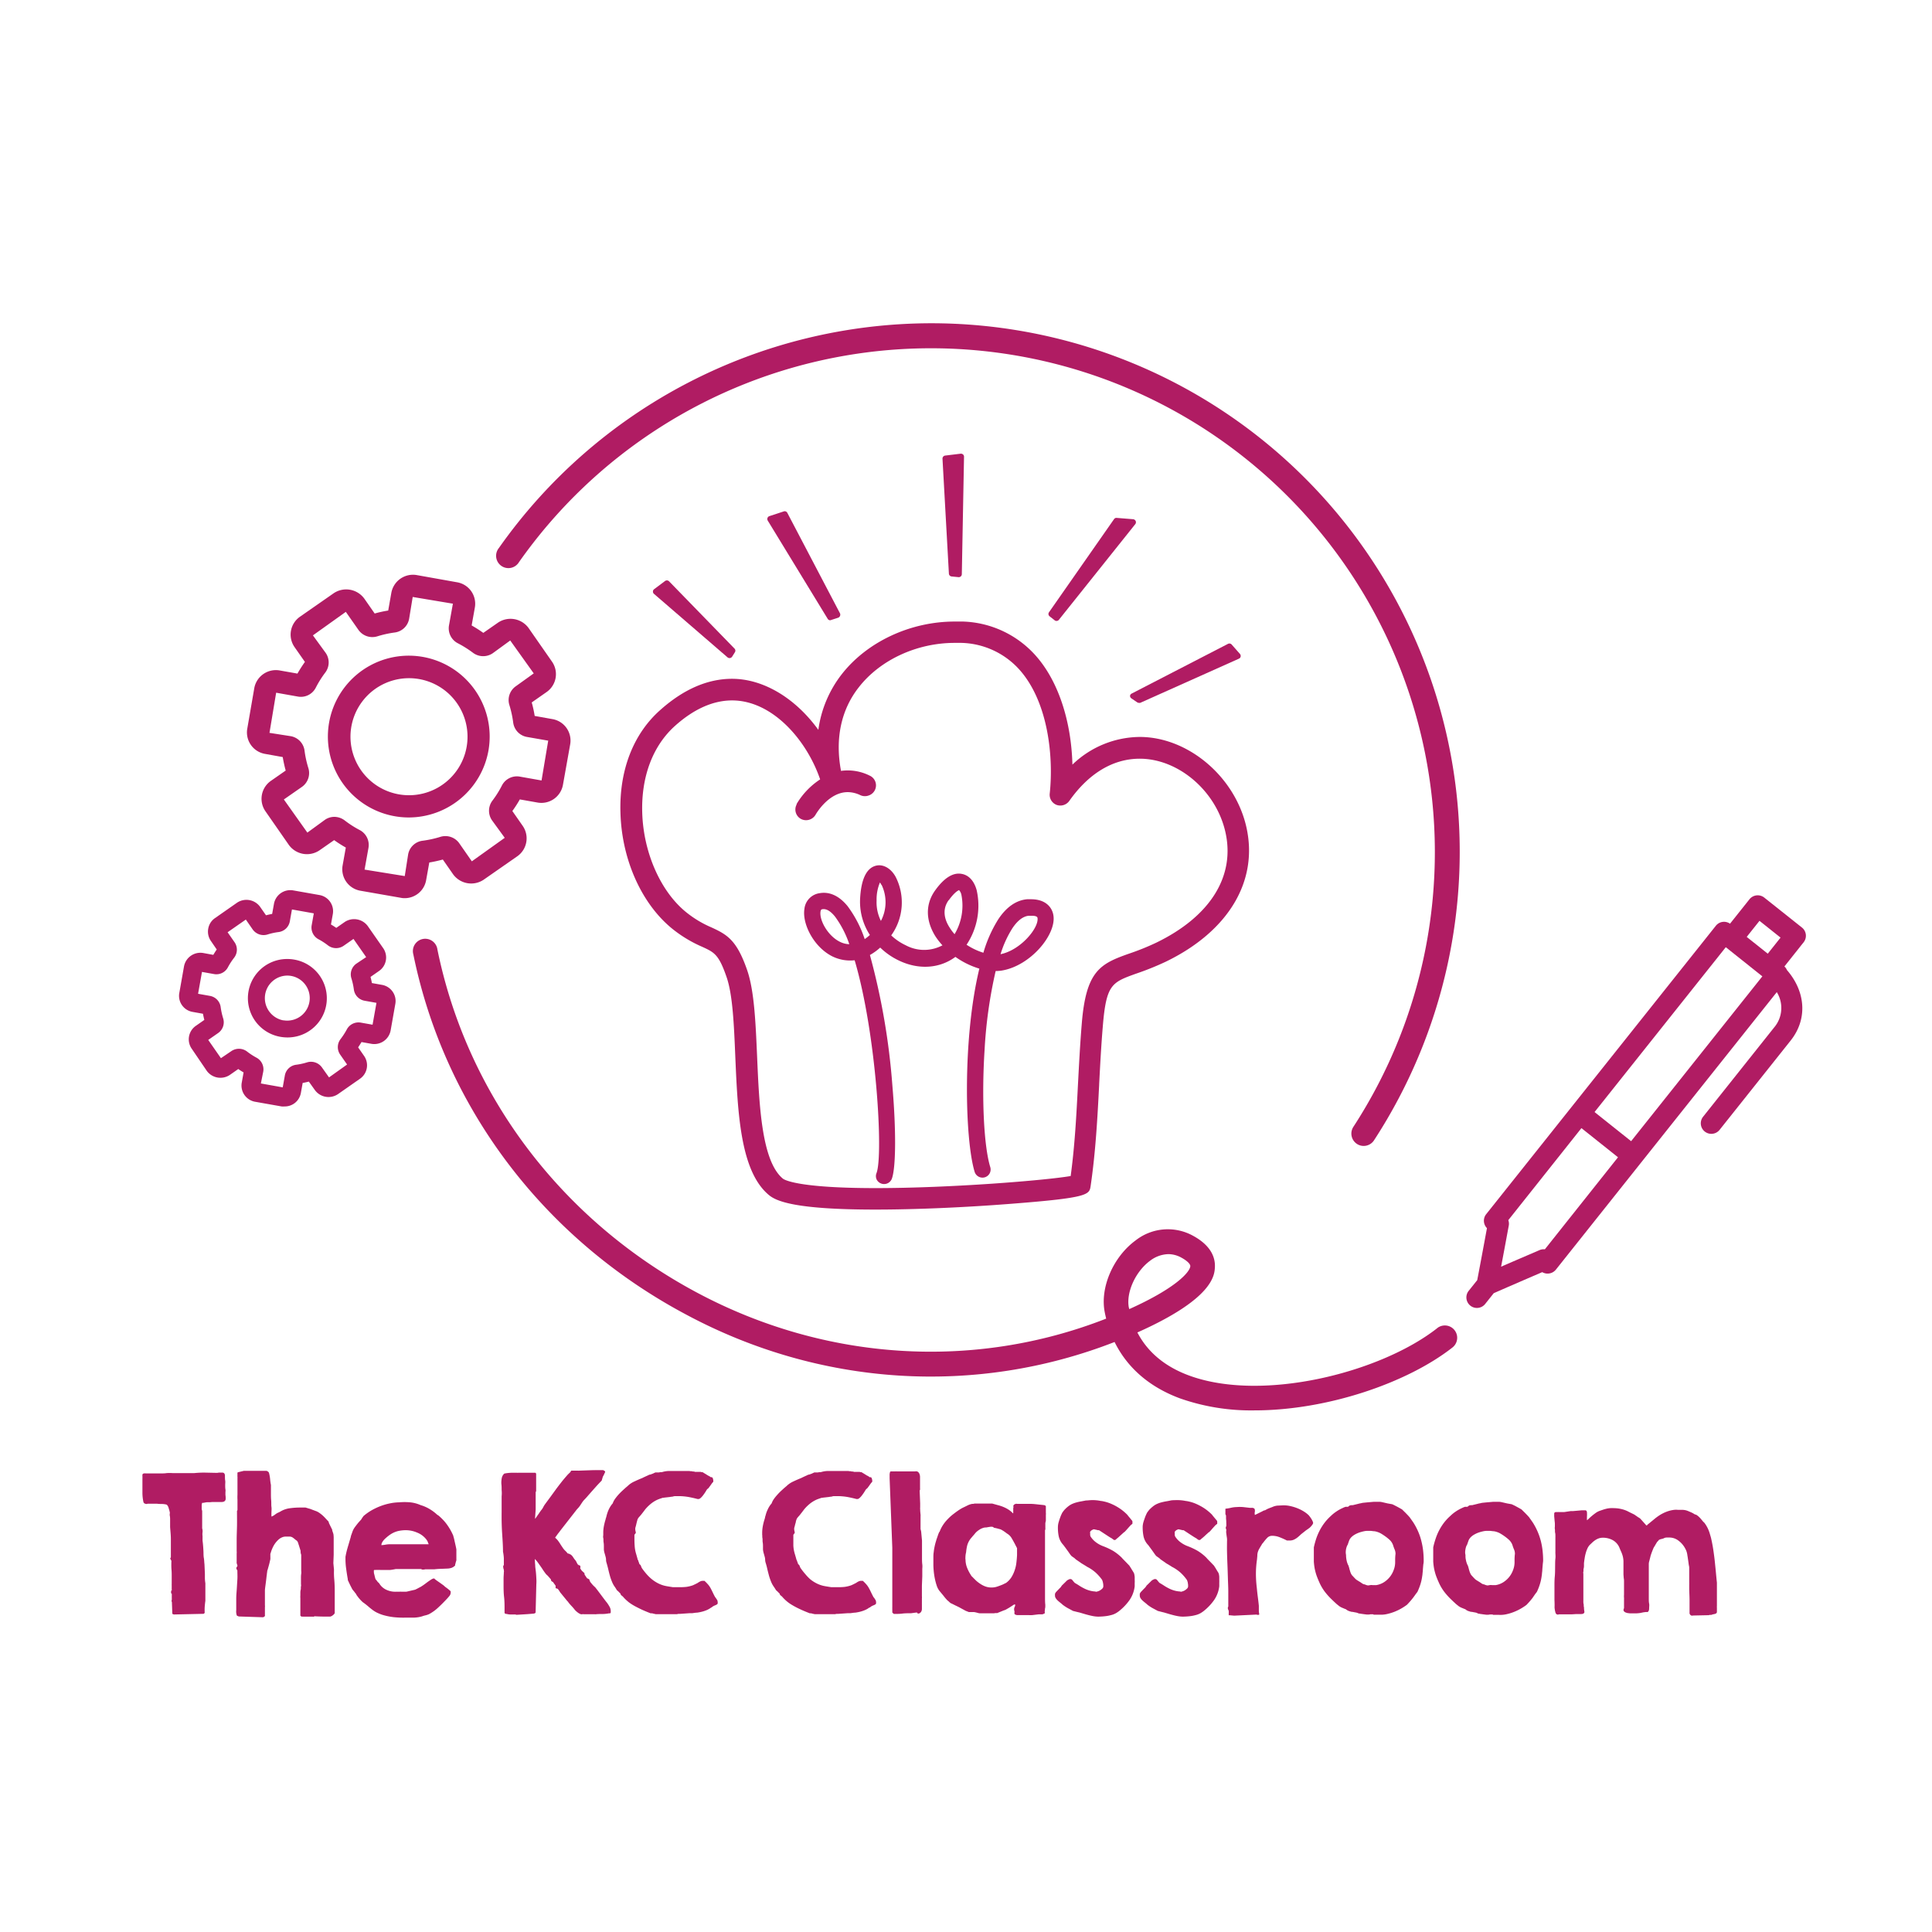 <svg id="Layer_1" data-name="Layer 1" xmlns="http://www.w3.org/2000/svg" viewBox="0 0 411.02 411.02"><defs><style>.cls-1{fill:#b01c63;}</style></defs><path class="cls-1" d="M36.66,343.34l-.09-2.52a1.13,1.13,0,0,1-.07-.15.8.8,0,0,1,0-.16.4.4,0,0,1,.05-.15.4.4,0,0,0,0-.15v-.4a.63.63,0,0,1,0-.16v-.59a.17.17,0,0,1-.14-.13.52.52,0,0,1,0-.25.79.79,0,0,1,0-.22c0-.06.07-.1.12-.1s0-.13,0-.27l0-.41c0-.14,0-.28,0-.4a1.31,1.31,0,0,1,0-.28v-1.54c0-.57,0-1.14-.06-1.7a16,16,0,0,1,0-1.7,1.65,1.65,0,0,1-.11-.21l-.12-.22v0a0,0,0,0,1,0,0,.08.08,0,0,0,0,0,.28.28,0,0,1,0-.14.31.31,0,0,1,.11-.15s0-.14,0-.27,0-.26,0-.41,0-.27,0-.4,0-.22,0-.28c0-.86,0-1.71,0-2.56s-.1-1.7-.16-2.56c0-.07,0-.25,0-.54s0-.59,0-.91,0-.63-.06-.92,0-.46,0-.53,0-.06,0-.14,0-.16-.05-.26,0-.19-.08-.29a1.09,1.09,0,0,0-.07-.25,2.61,2.61,0,0,0-.17-.52,1,1,0,0,0-.33-.41,4.7,4.7,0,0,0-1-.13c-.3,0-.62,0-1-.05H32.38l-.24,0-.26,0-.2,0-.2,0q-.18,0-.21.06h0a1.56,1.56,0,0,1-.49-.1.53.53,0,0,1-.27-.35,9.24,9.24,0,0,1-.21-1.92c0-.62,0-1.26,0-1.91,0-.09,0-.22,0-.42s0-.38,0-.59a5.78,5.78,0,0,0,0-.58c0-.18,0-.32,0-.4a.42.42,0,0,1,.33-.24,1.55,1.55,0,0,1,.41,0h3.18c.42,0,.83,0,1.24-.07a10.31,10.31,0,0,1,1.25,0h.53l.83,0,.95,0h2.33a19.86,19.86,0,0,1,2.3-.1l2.33.05.26,0,.34-.06h.72a.56.56,0,0,1,.35.12.47.47,0,0,1,.16.25,1.16,1.16,0,0,1,.05.34,2.22,2.22,0,0,0,0,.37c0,.12,0,.33.05.62s0,.62,0,.94,0,.64.05.94,0,.49,0,.6,0,.13,0,.27,0,.26,0,.32A3.85,3.85,0,0,1,48,319a.67.67,0,0,1-.35.45,1.52,1.52,0,0,1-.65.09h-1l-.3,0-.51,0-.55.05-.41,0-.24,0-.37.06-.37.07-.24,0a1.89,1.89,0,0,0-.1.47c0,.13,0,.28,0,.44s0,.27,0,.37a2.3,2.3,0,0,0,.1.44l0,3.71a1.92,1.92,0,0,1,.08.81,3.26,3.26,0,0,0,0,.83,1.06,1.06,0,0,1,0,.18l0,.27c0,.1,0,.19,0,.29s0,.17,0,.22c.06.43.1.85.13,1.26s.06.82.07,1.22,0,.82.08,1.24.07.85.13,1.29l.09,2.06c0,.38,0,.72,0,1a8.32,8.32,0,0,0,.1,1,.35.35,0,0,0,0,.12.24.24,0,0,1,0,.12v.1l0,.07a.36.36,0,0,0,0,.11l0,2.73,0,.07a.34.34,0,0,1,0,.1,1.65,1.65,0,0,1,0,.17c0,.1,0,.15,0,.17-.06.38-.1.8-.14,1.28a11.08,11.08,0,0,0,0,1.27l-.21.2-6.36.14Z"/><path class="cls-1" d="M51,343.9h-.21c-.08,0-.11,0-.11-.15v0c-.11.09-.21.06-.31-.1a2.63,2.63,0,0,1-.11-1.12v-.25c0-.75,0-1.49,0-2.22s.08-1.43.12-2.11.08-1.32.12-1.94,0-1.21,0-1.77a.42.42,0,0,0-.11-.32.38.38,0,0,1-.1-.27v-.11a.37.37,0,0,1,.08-.17,1.31,1.31,0,0,1,.13-.17.87.87,0,0,0,0-.13c0-.07,0-.16-.08-.26a2.46,2.46,0,0,0-.07-.29,1.29,1.29,0,0,1,0-.24q0-.12,0-.39c0-.18,0-.36,0-.55s0-.35,0-.51,0-.25,0-.3a2.6,2.6,0,0,0,0-.53q0-.41,0-.87t0-.87c0-.27,0-.44,0-.53,0-1.05.05-2.08.07-3.08s0-2,0-3a1.09,1.09,0,0,1,0-.19.28.28,0,0,1,.1-.17v-2.28a8.68,8.68,0,0,1,0-1c0-.3,0-.6,0-.89s0-.59,0-.9,0-.65,0-1c0-.06,0-.19,0-.38s0-.33,0-.39a1.22,1.22,0,0,0,0-.28,1.86,1.86,0,0,1,0-.41,2.13,2.13,0,0,1,0-.39c0-.11.08-.17.16-.17l1.2-.29h.14l.23,0,.23,0,.14,0H55.7l.34,0,.35,0,.25,0a.66.66,0,0,1,.35.15.56.56,0,0,1,.25.34,8.28,8.28,0,0,1,.23,1.32,10.81,10.81,0,0,0,.17,1.2q0,.16,0,.66c0,.34,0,.73,0,1.18s0,.92.05,1.41,0,1,.06,1.42,0,.84,0,1.17a5.93,5.93,0,0,0,0,.67v.21a2.56,2.56,0,0,0,.66-.35,6.44,6.44,0,0,1,.61-.42.34.34,0,0,0,.12-.05l.2-.09.2-.1.11-.06a5.21,5.21,0,0,1,2-.7,15.9,15.9,0,0,1,2.19-.15h1l.16,0,.31.09.35.11.27.07.22.08.39.15.43.16.33.12a3.49,3.49,0,0,1,.72.41,6.88,6.88,0,0,1,.67.54c.22.2.42.41.61.62s.38.41.56.59a.94.94,0,0,1,.1.27,1.18,1.18,0,0,0,.11.27l.15.32c.07.13.13.26.2.4s.12.24.17.35l.09.17a.54.54,0,0,0,0,.15,2.82,2.82,0,0,0,.09.27l.09.28.07.21a6.28,6.28,0,0,1,.06.7c0,.37,0,.78,0,1.23s0,.91,0,1.37,0,.84,0,1.12l-.07,1.78.13,1.34,0,.3a15.48,15.48,0,0,0,.06,1.83c.07.74.1,1.55.1,2.44v1.07c0,.15,0,.39,0,.74s0,.71,0,1.09,0,.75,0,1.09,0,.59,0,.74a1.26,1.26,0,0,1-.41.45,1.24,1.24,0,0,1-.57.28l-.85,0c-.5,0-1.32,0-2.47-.07,0,0-.07.05-.15.08a.24.24,0,0,1-.17,0h-.14l-.25,0-.24,0-.12,0-.25,0h-.35l-.36,0h-.26l-.19,0a.27.27,0,0,0-.19,0h-.1l-.12-.11-.12-.1v-.11s0-.06,0-.15a2.17,2.17,0,0,0,0-.25l0-.26a1,1,0,0,0,0-.15c0-.08,0-.29,0-.63s0-.69,0-1.07,0-.74,0-1.07a3.72,3.72,0,0,1,0-.63c0-.06,0-.21,0-.44s0-.48.07-.74,0-.51.06-.75,0-.38,0-.44,0-.17,0-.41,0-.52,0-.83,0-.63.05-.95,0-.56,0-.74,0-.32,0-.61,0-.57,0-.89,0-.61,0-.89,0-.47,0-.59,0-.11,0-.21,0-.22-.07-.33l-.06-.34a1.26,1.26,0,0,1,0-.21v-.11a3.31,3.31,0,0,1-.1-.32l-.16-.5a4.92,4.92,0,0,0-.16-.5l-.1-.33a1.47,1.47,0,0,0-.13-.3.86.86,0,0,0-.14-.18,1.33,1.33,0,0,0-.19-.14,2.94,2.94,0,0,1-.27-.22,4.67,4.67,0,0,0-.39-.3,1.1,1.1,0,0,0-.3-.16,1.21,1.21,0,0,0-.34-.07h-1a2,2,0,0,0-.51.1,2.77,2.77,0,0,0-.9.53,5.35,5.35,0,0,0-.74.83,5.45,5.45,0,0,0-.56,1,5.93,5.93,0,0,0-.36,1s-.05.09-.08.22a1.38,1.38,0,0,0,0,.28.61.61,0,0,0,0,.15,1.87,1.87,0,0,0,0,.25l0,.26a1.13,1.13,0,0,1,0,.14,4.62,4.62,0,0,1-.1.46q-.07.35-.18.75t-.21.75c-.06.24-.11.38-.13.44a.88.88,0,0,0-.06.31,1.3,1.3,0,0,1-.05.3c0,.2-.06.5-.1.88s-.09.77-.14,1.16-.1.75-.14,1.07-.05.51-.05.58v1.11c0,.11,0,.29,0,.54s0,.51,0,.78,0,.51,0,.73a1.42,1.42,0,0,1,0,.41c0,.23,0,.51,0,.81s0,.57,0,.8v.09a.28.28,0,0,1,0,.15.55.55,0,0,1-.15.16.6.6,0,0,1-.29.12Z"/><path class="cls-1" d="M73.49,331.27c.07-.44.16-.87.27-1.3s.23-.85.36-1.28l.24-.82.24-.81a1.32,1.32,0,0,1,.05-.2c0-.11.06-.22.1-.35a3.54,3.54,0,0,0,.12-.34l.07-.19a3.73,3.73,0,0,1,.58-1.12c.25-.34.51-.67.78-1a.52.52,0,0,0,.12-.13l.23-.25.23-.26A1.07,1.07,0,0,1,77,323a.45.45,0,0,0,.07-.09c0-.05.07-.11.12-.17l.11-.17a.36.36,0,0,1,.09-.09,11.2,11.2,0,0,1,1.66-1.17,14.06,14.06,0,0,1,1.88-.89,12.58,12.58,0,0,1,2-.58,10.58,10.58,0,0,1,2-.23,12.83,12.83,0,0,1,2.31,0,7.26,7.26,0,0,1,2.24.59,8.31,8.31,0,0,1,1.51.61,10.24,10.24,0,0,1,1.07.66c.3.22.54.41.73.58a2.17,2.17,0,0,0,.5.37,13.25,13.25,0,0,1,1,.95,9.35,9.35,0,0,1,.82,1,12.31,12.31,0,0,1,.69,1.07q.32.56.63,1.26c0,.1.08.3.15.58s.13.57.2.88.14.61.2.89.1.48.11.59a.62.62,0,0,1,0,.16v1.22c0,.13,0,.25,0,.38v.33a.35.35,0,0,1,0,.16,1.39,1.39,0,0,1-.05.23,3.58,3.58,0,0,0-.11.35c0,.13-.07.25-.1.36a1.33,1.33,0,0,0,0,.21,2.05,2.05,0,0,1-.72.49,3,3,0,0,1-.86.17l-1.18.05a16.51,16.51,0,0,0-1.68.11h-2a.28.28,0,0,1-.15.05,1,1,0,0,1-.24,0,.79.79,0,0,1-.23,0c-.06,0-.1-.06-.11-.11h-.82l-.22,0-.06,0h-.09l-1,0-1.14,0-1.14,0h-1A11.18,11.18,0,0,1,83,334l-1,0-1,0a11,11,0,0,0-1.15,0h-.18a.14.14,0,0,0-.13.09,1.31,1.31,0,0,0,0,.27,1.12,1.12,0,0,1,0,.24c.11.43.18.73.23.92a3,3,0,0,0,.11.39.6.6,0,0,0,.14.2,2.87,2.87,0,0,1,.26.33.21.21,0,0,0,.06.08l.14.14a.89.89,0,0,1,.14.13s.07.07.07.08a3.39,3.39,0,0,0,1.56,1.37,4.55,4.55,0,0,0,2,.39h.69a2.6,2.6,0,0,1,.51,0,1.7,1.7,0,0,1,.27,0l.23,0,.37,0c.18,0,.42-.07.72-.14l1.26-.29.2-.09.39-.2.39-.21.22-.11c.31-.19.59-.38.85-.57l.68-.51.6-.41a2.78,2.78,0,0,1,.54-.28h.11s.06,0,.11,0,.07.06.07.08a5.61,5.61,0,0,0,.48.37l.66.46.63.45a3.3,3.3,0,0,1,.45.39l.25.18.41.31.38.32.16.17v.08a.07.07,0,0,0,0,.05.43.43,0,0,1,0,.05,1.18,1.18,0,0,1-.26.79c-.19.23-.38.45-.58.66-.57.61-1.16,1.21-1.79,1.79a9,9,0,0,1-2,1.44,4.24,4.24,0,0,1-.71.24,4.89,4.89,0,0,0-.72.21,6.38,6.38,0,0,1-.9.2,8,8,0,0,1-.84.08c-.27,0-.56,0-.85,0h-.94a19.41,19.41,0,0,1-2.45-.09,13.42,13.42,0,0,1-2.4-.48,7.76,7.76,0,0,1-.86-.32,5.81,5.81,0,0,1-.75-.37,7,7,0,0,1-.69-.47c-.22-.17-.46-.36-.69-.56-.42-.36-.85-.71-1.28-1A8.44,8.44,0,0,1,76,339.53a1.13,1.13,0,0,1-.15-.22,2.08,2.08,0,0,1-.13-.25,1.79,1.79,0,0,1-.15-.17l-.22-.29-.23-.28-.14-.17-.15-.28c-.08-.15-.16-.32-.27-.52l-.28-.58c-.09-.19-.16-.35-.21-.47a.35.35,0,0,1-.07-.14.41.41,0,0,1,0-.15q-.21-1.17-.36-2.31a14.87,14.87,0,0,1-.14-2.34Zm12.76-5.73a7.14,7.14,0,0,0-1.71.22,5.22,5.22,0,0,0-1.54.72c-.16.11-.35.25-.56.42s-.41.35-.61.54a3.15,3.15,0,0,0-.49.63,1.29,1.29,0,0,0-.2.65,7,7,0,0,0,.86-.1,5.41,5.41,0,0,1,.84-.09h.07l.23,0h.41l.42,0h2l.45,0,.58,0,.53,0h.92l1,0,1,0,.65,0a.11.11,0,0,0,.07,0l0,0a.21.21,0,0,0,0-.11.52.52,0,0,0-.07-.11L91,328l-.13-.24-.13-.19a.37.37,0,0,0-.07-.1,4.63,4.63,0,0,0-2-1.45A6,6,0,0,0,86.25,325.54Z"/><path class="cls-1" d="M107.34,343.06a1,1,0,0,1,0-.17.5.5,0,0,0,0-.16.55.55,0,0,1,0-.18.86.86,0,0,1,0-.15v-.11c0-.82,0-1.66-.1-2.53s-.11-1.72-.11-2.53c0-.46,0-.93,0-1.4s.06-.94.06-1.39a.4.4,0,0,0,0-.29c0-.13,0-.27-.08-.42a3.32,3.32,0,0,1-.06-.44.36.36,0,0,1,.14-.32c0-.48,0-1,0-1.43a8.88,8.88,0,0,0-.18-1.43c0-1.27-.1-2.6-.19-4s-.12-2.88-.1-4.43c0-.07,0-.25,0-.53v-.92c0-.32,0-.63,0-.91v-1a6.37,6.37,0,0,0,0-1.32c0-.46,0-.91-.06-1.34a5.31,5.31,0,0,1,.09-1.22,1.74,1.74,0,0,1,.53-.94,6.24,6.24,0,0,1,.81-.13,7.79,7.79,0,0,1,.79-.05h.14l.28,0,.29,0H110a.69.69,0,0,0,.24,0h1.15l.28,0,.61,0,.7,0,.56,0h.31s.08,0,.13.08.08.08.08.1v3.75l-.1.18v3.7l-.13,1.85v.13a1.64,1.64,0,0,0,.25-.32l.39-.55.38-.56.23-.33a3.1,3.1,0,0,0,.49-.71,4.83,4.83,0,0,1,.45-.72l1.21-1.64,1.11-1.53c.38-.51.76-1,1.15-1.5s.83-1,1.29-1.53l.4-.39a1,1,0,0,0,.28-.36c0-.09.13-.12.28-.1l.37,0H123a.46.46,0,0,0,.19,0l3.12-.11a.56.56,0,0,0,.23,0l.4,0,.4,0,.26,0h.13l.22,0,.21,0,.14,0a1.33,1.33,0,0,1,.35.2.2.2,0,0,1,.06.28c-.07.14-.13.26-.17.36l-.13.27-.16.29L128,315c-.45.45-.83.86-1.15,1.21l-.89,1-.8.91c-.25.3-.54.62-.86.95s-.5.65-.74,1a5.1,5.1,0,0,1-.8,1l-3.52,4.51-.19.26-.4.51-.38.53a1.38,1.38,0,0,0-.17.26,3.77,3.77,0,0,1,.62.64,8.63,8.63,0,0,1,.52.77c.17.27.35.53.53.8a4.33,4.33,0,0,0,.64.71l.2.23a1.16,1.16,0,0,1,.19.22l.13,0,.11,0,.1.11a.75.75,0,0,1,.36.17,1.77,1.77,0,0,1,.3.31c.09.12.17.25.26.38a2.42,2.42,0,0,0,.27.36,2.07,2.07,0,0,1,.32.49,3.12,3.12,0,0,0,.3.53.1.1,0,0,1,.11.11c.2,0,.33.08.38.18a.63.63,0,0,1,0,.44l0,.07a.35.35,0,0,0,.07.11,1.36,1.36,0,0,0,.12.18l.11.16a.54.54,0,0,0,.11.12l.19.17.19.18a.41.41,0,0,0,.14.1.25.25,0,0,0,0,.25c0,.06.06.13.09.2l.11.16a2.14,2.14,0,0,1,.13.19l.12.18.07.1.2.09a.5.5,0,0,0,.22.09,1,1,0,0,1,.12.27,2,2,0,0,0,.16.36c.19.24.36.43.49.59a7.29,7.29,0,0,0,.55.53l.5.64.75,1,.75,1c.23.3.39.51.49.62a7.67,7.67,0,0,1,.54.84,1.87,1.87,0,0,1,.27.94c0,.07,0,.16,0,.28a.25.25,0,0,1-.16.22h-.23a7.18,7.18,0,0,1-1.38.14c-.45,0-.92,0-1.4.05a.49.49,0,0,1-.19,0l-.33,0-.33,0h-1.7a.78.78,0,0,0-.37,0,.76.76,0,0,1-.49-.1,2.34,2.34,0,0,1-.49-.31,4.19,4.19,0,0,1-.54-.49,10,10,0,0,0-.67-.79q-.36-.37-.66-.75l-.14-.19a1.2,1.2,0,0,0-.18-.2l-.2-.24-1.34-1.64-.07-.14-.13-.2-.13-.18a.39.39,0,0,1-.08-.11.5.5,0,0,0-.29-.14c-.13,0-.21-.07-.23-.17s0-.09,0-.2a.5.5,0,0,0,0-.23,2.43,2.43,0,0,1-.2-.28,2,2,0,0,1-.17-.23c-.06-.07-.1-.14-.14-.19a.13.13,0,0,0,0-.07l-.07,0a.82.82,0,0,0-.17-.11c-.09-.05-.14-.08-.14-.11s0,0-.07-.13,0-.15,0-.17l-.14-.16-.22-.26-.23-.26-.14-.16a2.73,2.73,0,0,1-.57-.62c-.22-.29-.44-.62-.68-1l-.74-1.05a7,7,0,0,0-.73-.88,12,12,0,0,0,.07,1.3c0,.46.09.93.14,1.41s.08.95.1,1.4a9,9,0,0,1,0,1.29l-.15,5.93a.27.27,0,0,1-.1.19,1,1,0,0,1-.47.12l-1.22.1-2.29.14a1,1,0,0,0-.49-.07l-.81,0a3.29,3.29,0,0,1-.75-.11C107.45,343.35,107.34,343.23,107.34,343.06Z"/><path class="cls-1" d="M138.41,343.22c-.84-.33-1.57-.63-2.16-.92s-1.11-.55-1.53-.8a9.8,9.8,0,0,1-1-.67c-.25-.21-.47-.4-.64-.57a4.3,4.3,0,0,1-.43-.45,3.69,3.69,0,0,0-.35-.34s-.06,0-.12-.08-.08-.09-.08-.11a.52.52,0,0,1-.07-.11.21.21,0,0,1,0-.11l-.21-.21-.24-.25-.21-.19c-.06-.06-.09-.08-.11-.08l-.39-.63v0s0,0,0,0,0,0,0,0v0a5,5,0,0,1-.68-1.21,10.07,10.07,0,0,1-.46-1.34c-.13-.46-.24-.92-.35-1.39s-.23-.91-.36-1.34a2,2,0,0,1-.09-.57,2.32,2.32,0,0,0-.07-.56c-.07-.28-.15-.55-.23-.83a3.4,3.4,0,0,1-.16-.82c0-.11,0-.3,0-.59s0-.59-.06-.92,0-.64-.07-.93,0-.51,0-.64V326a7.24,7.24,0,0,1,.13-1.3c.07-.39.17-.8.3-1.26a1.14,1.14,0,0,0,.07-.21c0-.12.07-.26.11-.4s.07-.27.1-.39.05-.19.06-.22a7.2,7.2,0,0,1,.39-1.07,6.61,6.61,0,0,1,.41-.74,4.37,4.37,0,0,1,.44-.57,3.71,3.71,0,0,1,.46-.91,10.28,10.28,0,0,1,.75-.94c.29-.32.6-.63.94-.94s.66-.61,1-.88a4.74,4.74,0,0,1,1.47-1c.57-.27,1.11-.51,1.63-.71l.28-.14.49-.23.49-.22a1.87,1.87,0,0,0,.28-.15l.14,0,.27-.09.27-.1.16-.06a.69.69,0,0,1,.22-.11.72.72,0,0,0,.21-.11h.48l.13,0h.15l.27-.05.3,0,.21-.05a5.44,5.44,0,0,1,1.47-.21h3.4l.4,0,.41,0,.28.05.23,0,.3.07.2,0a.61.61,0,0,1,.21.07l.21,0,.39,0,.39,0,.24,0a.83.83,0,0,0,.21.07l.19,0,.19.12c.1.06.2.13.32.19l.32.2.19.12a.92.92,0,0,0,.2.11l.21.12a.38.38,0,0,1,.16.1.56.56,0,0,0,.16.1h.18a.4.4,0,0,1,.26.32,1.42,1.42,0,0,1,.08.45v.18a.34.34,0,0,1-.09.12.94.94,0,0,1-.14.16s-.08.1-.15.21-.17.23-.26.37l-.26.35-.15.2a1.18,1.18,0,0,0-.45.5c-.17.28-.35.56-.56.84a4,4,0,0,1-.65.74.74.74,0,0,1-.74.18c-.66-.17-1.29-.31-1.9-.42a13.06,13.06,0,0,0-1.92-.17h-.48a1.83,1.83,0,0,1-.33,0l-.16,0-.26.06-.26.07-.16,0-.29.05-.52.06-.52.06a1.93,1.93,0,0,0-.32.05l-.17,0-.33.11-.36.12-.26.1a6.31,6.31,0,0,0-1.48.86,9.11,9.11,0,0,0-1.23,1.18,2.6,2.6,0,0,0-.21.27l-.35.46-.36.46-.23.27-.35.4a1.53,1.53,0,0,0-.26.51c0,.06-.05.17-.09.34s-.09.34-.13.53-.09.36-.13.53a2.56,2.56,0,0,0-.09.35.24.24,0,0,0,0,.08v.12a1.74,1.74,0,0,0,.05.39,1.33,1.33,0,0,1,.06.42v0l-.16.2c-.09.11-.13.17-.13.2V327c0,.56,0,1.17.05,1.83a7.27,7.27,0,0,0,.33,1.81l.28,1,0,0s0,.13.09.24.08.23.13.35.09.23.13.34a.82.82,0,0,0,.08.21.69.69,0,0,1,.31.39,2.18,2.18,0,0,0,.21.47,15.19,15.19,0,0,0,1,1.27,8.94,8.94,0,0,0,1.13,1.09,7.62,7.62,0,0,0,1.32.85,6.3,6.3,0,0,0,1.51.54l.42.08.61.1.57.09.33,0h1.08a11.25,11.25,0,0,0,1.44-.06,6.87,6.87,0,0,0,1.41-.34l.16-.07.22-.11.21-.09.11-.07a2.12,2.12,0,0,0,.37-.19,2.8,2.8,0,0,1,.32-.2,1.57,1.57,0,0,1,.32-.15,1.12,1.12,0,0,1,.38-.07l.2,0,.18,0a10.28,10.28,0,0,1,.8.82,4.61,4.61,0,0,1,.6.93l.17.32c.07.16.16.33.25.52s.17.36.26.52a1.74,1.74,0,0,0,.16.29.72.72,0,0,0,.1.15l.16.22.15.23.09.14a1.88,1.88,0,0,1,.08.62.36.36,0,0,1-.2.28,2.41,2.41,0,0,1-.45.21,2.39,2.39,0,0,0-.68.43l-.06,0s0,0,0,0l0,0a4.4,4.4,0,0,1-.93.54,6.93,6.93,0,0,1-1,.34,9.2,9.2,0,0,1-1.07.21c-.36,0-.73.09-1.1.12l-.56,0-1,.07-1,.07c-.3,0-.49,0-.56.06h-1.15l-.25,0-.42,0-.42,0-.25,0H140a1.59,1.59,0,0,1-.31,0l-.2,0-.36-.08-.4-.1Z"/><path class="cls-1" d="M172.28,343.22c-.85-.33-1.57-.63-2.17-.92a17.08,17.08,0,0,1-1.52-.8,8,8,0,0,1-1-.67,8.46,8.46,0,0,1-.65-.57,5.67,5.67,0,0,1-.43-.45,2.79,2.79,0,0,0-.35-.34s-.06,0-.12-.08-.08-.09-.08-.11l-.07-.11a.3.3,0,0,1,0-.11l-.22-.21-.24-.25-.21-.19c-.06-.06-.09-.08-.1-.08l-.4-.63v0a0,0,0,0,0,0,0v0a5.31,5.31,0,0,1-.68-1.21,11.74,11.74,0,0,1-.46-1.34c-.12-.46-.24-.92-.35-1.39a13.83,13.83,0,0,0-.36-1.34,2.49,2.49,0,0,1-.09-.57,2.32,2.32,0,0,0-.07-.56c-.07-.28-.15-.55-.23-.83a4,4,0,0,1-.16-.82c0-.11,0-.3,0-.59s0-.59-.06-.92,0-.64-.06-.93,0-.51-.05-.64V326a8.28,8.28,0,0,1,.13-1.3c.07-.39.17-.8.3-1.26a1.14,1.14,0,0,0,.07-.21,3.84,3.84,0,0,0,.11-.4c0-.14.07-.27.1-.39s.05-.19.06-.22a6.19,6.19,0,0,1,.4-1.07,5.38,5.38,0,0,1,.4-.74,4.37,4.37,0,0,1,.44-.57,3.71,3.71,0,0,1,.46-.91,9,9,0,0,1,.76-.94,11.74,11.74,0,0,1,.93-.94c.33-.31.67-.61,1-.88a5,5,0,0,1,1.47-1c.57-.27,1.12-.51,1.63-.71l.28-.14.49-.23.49-.22a1.87,1.87,0,0,0,.28-.15l.15,0,.26-.09.27-.1.16-.06a.84.84,0,0,1,.22-.11.6.6,0,0,0,.21-.11h.49l.12,0h.15l.27-.05.3,0,.21-.05a5.44,5.44,0,0,1,1.47-.21h3.41l.39,0,.41,0,.29.05.22,0,.3.07.2,0a.47.47,0,0,1,.21.07l.21,0,.39,0,.39,0,.25,0a.62.62,0,0,0,.2.07l.19,0,.19.12.32.19.32.2.19.12a.85.85,0,0,0,.21.11l.2.12s.08,0,.16.1.14.1.17.1h.17a.4.4,0,0,1,.26.32,1.48,1.48,0,0,1,.09.45v.18l-.09.12-.15.16-.15.21c-.08.11-.17.23-.26.37l-.26.35-.15.2a1.33,1.33,0,0,0-.45.5c-.17.28-.35.56-.56.84a4,4,0,0,1-.65.74.74.74,0,0,1-.74.18c-.66-.17-1.29-.31-1.9-.42a13.06,13.06,0,0,0-1.92-.17h-.48a1.77,1.77,0,0,1-.32,0l-.16,0-.27.06-.25.07-.17,0-.29.05-.52.06-.52.06a1.59,1.59,0,0,0-.31.05l-.18,0-.33.11-.35.12-.27.1a6.52,6.52,0,0,0-1.48.86,9.11,9.11,0,0,0-1.23,1.18s-.11.13-.21.27l-.35.46-.36.46-.22.27c-.12.13-.24.26-.35.4a1.37,1.37,0,0,0-.26.51,1.85,1.85,0,0,0-.1.34c0,.17-.08.34-.13.53s-.08.36-.13.53a2.56,2.56,0,0,0-.09.35.24.24,0,0,0,0,.08v.12a1.32,1.32,0,0,0,.06.39,1.73,1.73,0,0,1,.05.42v0a1.85,1.85,0,0,0-.16.2c-.09.11-.13.17-.13.2V327c0,.56,0,1.17,0,1.83a7.27,7.27,0,0,0,.33,1.81l.29,1,0,0s0,.13.08.24.08.23.13.35.09.23.13.34a.53.53,0,0,0,.09.21.72.72,0,0,1,.3.39,1.82,1.82,0,0,0,.22.47,15.09,15.09,0,0,0,1,1.27A9.67,9.67,0,0,0,172.4,336a7.62,7.62,0,0,0,1.32.85,6.46,6.46,0,0,0,1.51.54l.42.08.61.1.58.09.33,0h1.07a11.25,11.25,0,0,0,1.44-.06,6.87,6.87,0,0,0,1.41-.34l.16-.07.23-.11.2-.09.11-.07a2.69,2.69,0,0,0,.38-.19,2.7,2.7,0,0,1,.31-.2,1.87,1.87,0,0,1,.32-.15,1.13,1.13,0,0,1,.39-.07l.19,0,.18,0a8.8,8.8,0,0,1,.8.82,4.61,4.61,0,0,1,.6.93,2.54,2.54,0,0,1,.17.32l.25.52.26.52a3.19,3.19,0,0,0,.16.29s0,.07.1.15.11.14.16.22l.15.23.09.14a1.64,1.64,0,0,1,.08.62.35.35,0,0,1-.19.28,2.91,2.91,0,0,1-.46.21,2.39,2.39,0,0,0-.68.43l-.05,0-.05,0,0,0a4.17,4.17,0,0,1-.93.54,6.53,6.53,0,0,1-1,.34,9.2,9.2,0,0,1-1.07.21c-.36,0-.73.09-1.1.12l-.56,0-1,.07-1,.07c-.3,0-.49,0-.56.06h-1.15l-.25,0-.42,0-.42,0-.25,0h-1.42a1.64,1.64,0,0,1-.32,0l-.19,0-.37-.08-.39-.1Z"/><path class="cls-1" d="M195.1,343.07l-.29,0-.51.07-.51.07-.29,0c-.51,0-1,0-1.54.07s-1,.07-1.54.07c-.09,0-.14,0-.14,0s0,0-.13,0a.92.92,0,0,1-.16-.15l-.16-.15V343a1.13,1.13,0,0,0,0-.14,1.22,1.22,0,0,0,0-.26,2.29,2.29,0,0,1,0-.25,1.14,1.14,0,0,1,0-.15,2.91,2.91,0,0,1,0-.33l0-.51c0-.18,0-.35,0-.5s0-.25,0-.31c0-.23,0-.58,0-1.07s0-1,0-1.64,0-1.25,0-1.92,0-1.31,0-1.92,0-1.14,0-1.62,0-.83,0-1.06c0-.07,0-.2,0-.4s0-.4,0-.62l0-.62c0-.19,0-.33,0-.4l-.57-14.78a1.1,1.1,0,0,0,0-.16c0-.07,0-.15,0-.24s0-.18,0-.26a.84.84,0,0,1,0-.19,3.12,3.12,0,0,1,.08-.45.22.22,0,0,1,.24-.17h.24l.33,0,.34,0a1.47,1.47,0,0,1,.28,0h3l.14,0,.29,0h.5a.74.74,0,0,1,.63.13,1.12,1.12,0,0,1,.31.5,1.74,1.74,0,0,1,.09.65c0,.22,0,.41,0,.57s0,.12,0,.26,0,.29,0,.46,0,.35,0,.52,0,.29,0,.37v.14a.9.9,0,0,1,0,.25c0,.06,0,.13-.08.2l.11,2.73v.2c0,.11,0,.24,0,.38s0,.27,0,.39a.38.38,0,0,0,0,.22c0,.57.06,1,.08,1.21s0,.39,0,.45v.07s0,0,0,.06,0,.18,0,.38,0,.56,0,1.08v1c0,.09.06.23.09.4a2,2,0,0,1,.06.4l.16,1.69v0s0,.08,0,.18,0,.23,0,.37,0,.26,0,.37,0,.17,0,.18c0,.2,0,.54,0,1s0,1,0,1.48,0,1,.06,1.48,0,.8,0,1v1.54l-.08,2v2.26a2,2,0,0,1,0,.43v1a.66.66,0,0,0,0,.15v1.11a1.1,1.1,0,0,1-.06.37.83.83,0,0,1-.17.32,1,1,0,0,1-.38.28.73.73,0,0,0-.32.06C195.28,343.2,195.19,343.17,195.1,343.07Z"/><path class="cls-1" d="M216,343.5a.32.32,0,0,1-.19-.35,2.29,2.29,0,0,0,0-.45s0-.06-.06-.11a.25.25,0,0,1,0-.11v-.16a.94.94,0,0,1,.11-.45.89.89,0,0,0,.11-.43v-.1l-.17,0-.16.07-.4.27-.6.38-.63.36a2.07,2.07,0,0,1-.46.18l-1.4.57H212a.35.35,0,0,0-.12,0l-.19,0-.2.05h-2.33l-.5,0c-.17,0-.37,0-.58-.07l-.19-.05-.32-.08-.32-.06-.19,0h-.93l-.59-.23a2.41,2.41,0,0,1-.39-.2l-.56-.3-.56-.31-.39-.19-.32-.15-.44-.22-.42-.21a1.73,1.73,0,0,1-.26-.12l-.09-.08-.17-.15-.19-.18-.15-.11a9.26,9.26,0,0,1-.86-1l-.83-1a3.63,3.63,0,0,1-.63-1.18,13.46,13.46,0,0,1-.41-1.55,15.41,15.41,0,0,1-.23-1.6c-.05-.53-.07-1-.07-1.36s0-.95,0-1.36,0-.83.07-1.23a10.46,10.46,0,0,1,.19-1.21,11.74,11.74,0,0,1,.35-1.31c0-.07.06-.22.14-.45l.24-.7c.08-.24.16-.42.22-.57s.08-.15.07,0a7,7,0,0,1,.75-1.53,8.32,8.32,0,0,1,1.06-1.31,9.85,9.85,0,0,1,1.28-1.13,17,17,0,0,1,1.42-1l.33-.19.56-.27.57-.28a2.83,2.83,0,0,1,.39-.17s.05,0,.11-.05l.24-.06a2.44,2.44,0,0,1,.26-.06l.23,0,.29-.07.21,0h3.53l1.22.34a8.3,8.3,0,0,1,1.13.37,7,7,0,0,1,1.06.54,5.23,5.23,0,0,1,1,.82h.07a1,1,0,0,1,0-.16c0-.06,0-.13,0-.2v-.21a.85.85,0,0,0,0-.13s0-.06,0-.13,0-.15,0-.23a1.32,1.32,0,0,1,.05-.23.62.62,0,0,0,0-.11.23.23,0,0,1,0-.26.63.63,0,0,1,.2-.23.77.77,0,0,1,.3-.11.34.34,0,0,1,.27,0h1.58l1.32,0c.43,0,.87.05,1.34.1l1.58.17.18.1a.19.19,0,0,1,.12.15c0,.11,0,.24,0,.4s0,.32,0,.49l0,.5a1.54,1.54,0,0,1,0,.43s0,.09,0,.21,0,.25,0,.39,0,.28,0,.4,0,.19,0,.21a1.18,1.18,0,0,1-.06.26c0,.14-.05.22-.05.24s0,.11,0,.23,0,.23,0,.35V325a.67.67,0,0,1,0,.21.41.41,0,0,1,0,.16.4.4,0,0,1-.07.16l0,4.23v2.77c0,.67,0,1.42,0,2.24s0,1.65,0,2.47,0,1.59,0,2.32,0,1.34.06,1.83t0,.27c0,.15,0,.32-.05.5s0,.34-.06.49a.92.92,0,0,0,0,.28v.28s-.1.08-.24.13a1.07,1.07,0,0,0-.24.1c-.32,0-.6,0-.83,0l-.67.08-.64.08a5.12,5.12,0,0,1-.81,0h-1.27l-.62,0-.63,0Zm-10.59-11.78a4.77,4.77,0,0,0,.31,1.75,9,9,0,0,0,.82,1.6l.11.17c0,.08.08.11.1.11.29.31.59.61.89.9a6.89,6.89,0,0,0,1,.76,4.92,4.92,0,0,0,1.08.53,3.86,3.86,0,0,0,1.25.19,3.67,3.67,0,0,0,1.17-.19c.39-.13.76-.27,1.11-.41l.21-.1.26-.13.24-.11.13-.08a4.45,4.45,0,0,0,1.1-1.19,7,7,0,0,0,.68-1.47,7.23,7.23,0,0,0,.36-1.61c.07-.55.11-1.09.14-1.6,0-.06,0-.16,0-.3l0-.45c0-.16,0-.31,0-.44s0-.23,0-.28l-.16-.32-.14-.27a1.12,1.12,0,0,1-.11-.22c-.24-.45-.48-.89-.73-1.31a2.69,2.69,0,0,0-1-1l-.33-.25-.38-.27-.4-.24a1.74,1.74,0,0,0-.36-.16l-.26-.07-.4-.11-.41-.09-.26-.05a.43.43,0,0,0-.32-.19,1.84,1.84,0,0,0-.47,0l-.52.08a1.76,1.76,0,0,1-.41.06,1.71,1.71,0,0,0-.57.1,3,3,0,0,0-.58.25,5.07,5.07,0,0,0-.54.36,3.72,3.72,0,0,0-.46.41l-.15.18-.25.3-.26.29-.14.18a4.21,4.21,0,0,0-1,1.78,9.82,9.82,0,0,0-.23,1.44C205.4,330.72,205.38,331.21,205.38,331.72Z"/><path class="cls-1" d="M228.29,342.72l-1.14-.61a10.17,10.17,0,0,1-1.06-.7c-.17-.16-.35-.31-.54-.46s-.37-.3-.53-.45a2.86,2.86,0,0,1-.4-.47,1.09,1.09,0,0,1-.18-.54,2.27,2.27,0,0,1,0-.24,1.77,1.77,0,0,0,0-.19,1.32,1.32,0,0,1,.12-.2.87.87,0,0,1,.08-.14l.07-.07.16-.17.27-.28.27-.28.19-.19a.87.87,0,0,0,.15-.2l.16-.23.27-.26.34-.33.29-.29.19-.19s.14-.09.28-.16l.27-.13h.24a.43.43,0,0,1,.27.13,3.48,3.48,0,0,1,.24.28,3.48,3.48,0,0,0,.26.3.78.78,0,0,0,.3.22c.25.15.52.31.8.5a9.94,9.94,0,0,0,.93.53,6.13,6.13,0,0,0,1.11.45,5.35,5.35,0,0,0,1.32.23.46.46,0,0,0,.4,0,2,2,0,0,0,.57-.22,2.74,2.74,0,0,0,.5-.38.71.71,0,0,0,.23-.43c0-.08,0-.2,0-.34a3.56,3.56,0,0,0-.06-.44,4.11,4.11,0,0,0-.1-.41,1.41,1.41,0,0,0-.12-.29,10,10,0,0,0-1.33-1.5,8.67,8.67,0,0,0-1.63-1.14,1.32,1.32,0,0,1-.28-.16c-.15-.09-.31-.2-.49-.3l-.49-.3a1.36,1.36,0,0,1-.26-.17l-.2-.14-.35-.24-.38-.26a3.16,3.16,0,0,1-.26-.2,1.83,1.83,0,0,0-.39-.32l-.41-.29a4.27,4.27,0,0,1-.39-.49c-.17-.25-.35-.51-.55-.78s-.38-.53-.56-.76a4.1,4.1,0,0,0-.36-.46,3.85,3.85,0,0,1-.9-1.86,9.07,9.07,0,0,1-.14-2,3.83,3.83,0,0,1,.17-.93c.1-.35.21-.67.33-1s.23-.56.33-.77.16-.31.19-.31a2.48,2.48,0,0,1,.23-.32,3.39,3.39,0,0,1,.31-.34c.1-.11.21-.21.32-.31l.28-.23a4.12,4.12,0,0,1,.87-.54,6.15,6.15,0,0,1,.91-.32c.31-.08.63-.16,1-.22l1-.19c.33,0,.76-.07,1.29-.08a8.7,8.7,0,0,1,1.91.18h.08a9.12,9.12,0,0,1,1.5.37,10.61,10.61,0,0,1,1.47.65,10.73,10.73,0,0,1,1.36.86,11,11,0,0,1,1.2,1.05l.23.3.33.39.29.36.17.2a.46.46,0,0,1,.08.21,1.27,1.27,0,0,1,0,.2,1.5,1.5,0,0,0,0,.2.18.18,0,0,1-.12.16,2.11,2.11,0,0,0-.41.38c-.19.2-.36.4-.54.6s-.34.39-.49.54-.23.22-.26.2l-.28.26-.43.39-.44.4-.32.27a1.47,1.47,0,0,0-.25.23.37.37,0,0,1-.29.08H237l-.11-.07a1,1,0,0,0-.15-.11l-.15-.11-.09-.07c-.11-.05-.29-.16-.55-.32l-.81-.53-.81-.53-.52-.34-.22,0-.32-.08-.33-.07-.22-.05h0a1.31,1.31,0,0,0-.29.11,1.27,1.27,0,0,0-.29.18.72.72,0,0,0-.21.25.39.39,0,0,0,0,.3,2,2,0,0,0,0,.4.71.71,0,0,0,.14.39,4.63,4.63,0,0,0,1.13,1.17,5.92,5.92,0,0,0,1.43.78,14.85,14.85,0,0,1,2.15,1,10.29,10.29,0,0,1,1.85,1.45l.22.25.39.4.4.41.26.27.25.26a.84.84,0,0,1,.16.19l.17.27a4.44,4.44,0,0,1,.24.39l.25.4.17.28a1.12,1.12,0,0,1,.17.41,4.89,4.89,0,0,1,.09.59q0,.33,0,.66a3.32,3.32,0,0,1,0,.56v.14a1.85,1.85,0,0,0,0,.24c0,.08,0,.16,0,.24a1,1,0,0,0,0,.14,6.51,6.51,0,0,1-1.09,2.92,11.34,11.34,0,0,1-2.19,2.32,5.4,5.4,0,0,1-.87.57,4,4,0,0,1-1,.35,7.51,7.51,0,0,1-1.16.21c-.42.05-.91.08-1.46.09a6.79,6.79,0,0,1-1.32-.16c-.44-.09-.89-.21-1.33-.33l-1.32-.39C229.14,342.94,228.71,342.82,228.29,342.72Z"/><path class="cls-1" d="M246.33,342.72l-1.14-.61a9.21,9.21,0,0,1-1.06-.7c-.17-.16-.35-.31-.54-.46s-.37-.3-.53-.45a2.44,2.44,0,0,1-.4-.47,1.09,1.09,0,0,1-.18-.54,2.27,2.27,0,0,1,0-.24c0-.1,0-.16,0-.19a.82.82,0,0,1,.12-.2.47.47,0,0,1,.08-.14l.06-.07.17-.17.26-.28.28-.28.19-.19.15-.2a2,2,0,0,0,.15-.23l.28-.26.33-.33.3-.29.19-.19a2.19,2.19,0,0,1,.28-.16l.27-.13h.24a.38.38,0,0,1,.26.13,2.26,2.26,0,0,1,.25.28,3.31,3.31,0,0,0,.25.3.89.89,0,0,0,.31.22c.25.15.52.31.8.5a9.94,9.94,0,0,0,.93.53,6.13,6.13,0,0,0,1.11.45,5.35,5.35,0,0,0,1.32.23.46.46,0,0,0,.4,0,2,2,0,0,0,.56-.22,2.44,2.44,0,0,0,.5-.38.73.73,0,0,0,.24-.43c0-.08,0-.2,0-.34a3.56,3.56,0,0,0-.06-.44c0-.15-.07-.28-.1-.41a1,1,0,0,0-.13-.29,9.94,9.94,0,0,0-1.32-1.5,9,9,0,0,0-1.63-1.14,1.32,1.32,0,0,1-.28-.16c-.15-.09-.31-.2-.49-.3l-.5-.3a2.93,2.93,0,0,1-.26-.17l-.19-.14-.35-.24-.38-.26a3.16,3.16,0,0,1-.26-.2,1.83,1.83,0,0,0-.39-.32l-.41-.29a3.38,3.38,0,0,1-.39-.49l-.55-.78-.56-.76a3,3,0,0,0-.37-.46,3.83,3.83,0,0,1-.89-1.86,9.73,9.73,0,0,1-.15-2,4.39,4.39,0,0,1,.17-.93c.11-.35.22-.67.34-1s.23-.56.33-.77.16-.31.19-.31a2.48,2.48,0,0,1,.23-.32,3.31,3.31,0,0,1,.3-.34l.33-.31.28-.23a4.12,4.12,0,0,1,.87-.54,5.66,5.66,0,0,1,.9-.32c.32-.08.64-.16,1-.22s.68-.12,1-.19.77-.07,1.3-.08a8.75,8.75,0,0,1,1.91.18h.07a9.23,9.23,0,0,1,1.51.37,10,10,0,0,1,1.46.65,10.17,10.17,0,0,1,1.37.86,11,11,0,0,1,1.2,1.05,2.42,2.42,0,0,0,.23.3l.32.39.3.36.17.2a.6.6,0,0,1,.08.21c0,.06,0,.13,0,.2a1.5,1.5,0,0,0,0,.2c0,.07,0,.12-.13.16a2.92,2.92,0,0,0-.41.38l-.54.6c-.17.21-.34.39-.48.54s-.23.22-.27.2l-.27.26c-.14.12-.29.25-.43.39l-.44.4-.33.27a3.09,3.09,0,0,0-.25.23.34.34,0,0,1-.28.08H255l-.11-.07-.15-.11c-.05,0-.11-.07-.15-.11l-.09-.07c-.11-.05-.29-.16-.55-.32l-.82-.53-.8-.53-.52-.34-.22,0-.33-.08-.32-.07-.22-.05h0a1.31,1.31,0,0,0-.29.11,1.08,1.08,0,0,0-.29.18.72.72,0,0,0-.21.25.39.39,0,0,0,0,.3,1.45,1.45,0,0,0,0,.4.71.71,0,0,0,.14.39,4.47,4.47,0,0,0,1.13,1.17,5.92,5.92,0,0,0,1.43.78,14.23,14.23,0,0,1,2.14,1,10,10,0,0,1,1.86,1.45l.22.25c.12.12.24.26.39.4l.4.41.26.27.25.26a.84.84,0,0,1,.16.19l.17.27a4.44,4.44,0,0,1,.24.39l.24.4.18.28a1.33,1.33,0,0,1,.17.41,3.5,3.5,0,0,1,.08.59c0,.22,0,.44,0,.66a4.88,4.88,0,0,1,0,.56.88.88,0,0,1,0,.14c0,.08,0,.15,0,.24a1.93,1.93,0,0,1,0,.24v.14a6.51,6.51,0,0,1-1.09,2.92,11.34,11.34,0,0,1-2.19,2.32,5.4,5.4,0,0,1-.87.57,4.13,4.13,0,0,1-1,.35,7.51,7.51,0,0,1-1.16.21c-.43.05-.91.08-1.46.09a6.79,6.79,0,0,1-1.32-.16c-.45-.09-.89-.21-1.33-.33l-1.32-.39C247.17,342.94,246.75,342.82,246.33,342.72Z"/><path class="cls-1" d="M262.56,343.72l-1-.09c-.1,0-.15,0-.16,0a.4.4,0,0,1,0-.12c0-.14,0-.26,0-.36a1.61,1.61,0,0,0,0-.37.76.76,0,0,0-.09-.31.62.62,0,0,1-.09-.28,1.5,1.5,0,0,1,0-.2.26.26,0,0,1,.09-.18c0-.17,0-.54,0-1.13s0-1.29,0-2.12-.05-1.74-.08-2.72-.06-2-.1-2.95-.07-1.9-.09-2.77,0-1.62,0-2.23a2.7,2.7,0,0,0,0-.47c0-.2-.05-.41-.08-.63s-.06-.43-.08-.63a1.44,1.44,0,0,1,0-.51s0-.08,0-.16a1,1,0,0,0,0-.19.09.09,0,0,1-.1-.09,1.1,1.1,0,0,0,0-.18l0-.15.1-.18a5.49,5.49,0,0,0,0-.79c0-.22,0-.48-.05-.78a1.21,1.21,0,0,0,0-.18l0-.23a2.62,2.62,0,0,1,0-.29.73.73,0,0,0-.07-.16.54.54,0,0,1-.06-.16.8.8,0,0,1,0-.16.75.75,0,0,1,0-.15v-.13a1.93,1.93,0,0,1,0-.24c0-.09,0-.17,0-.24a.22.22,0,0,1,0-.14l0,0a.15.15,0,0,0,0-.08,9.08,9.08,0,0,0,1.18-.2,5.77,5.77,0,0,1,1.18-.15,8.35,8.35,0,0,1,1.42,0l1.4.16.26,0,.34,0a.91.91,0,0,1,.31.12.35.35,0,0,1,.16.27,1.3,1.3,0,0,1,0,.5,1.23,1.23,0,0,0,0,.52v.11a0,0,0,0,1,0,0,2.74,2.74,0,0,0,.33-.15l.41-.2.42-.21.31-.15.21-.11.22-.12.21-.05a.5.5,0,0,0,.19-.08l.4-.22.49-.2.46-.17.26-.11a3.27,3.27,0,0,1,.91-.22l1-.05a6.2,6.2,0,0,1,1.65.13,9.79,9.79,0,0,1,1.62.49,8.46,8.46,0,0,1,1.41.72,5.86,5.86,0,0,1,1,.79l.27.35c.1.14.2.28.29.43a3.74,3.74,0,0,1,.23.44,1.13,1.13,0,0,1,.12.4.56.56,0,0,1-.11.27,2.63,2.63,0,0,1-.26.35,3.13,3.13,0,0,1-.3.32.84.84,0,0,1-.23.18s0,0-.09.08l-.15.1-.16.11-.1.07-.21.15-.26.21-.25.2a.8.8,0,0,0-.14.11,5.47,5.47,0,0,0-.58.5c-.19.17-.38.34-.59.5a3.69,3.69,0,0,1-.66.39,2,2,0,0,1-.78.18H274a.19.19,0,0,1-.09,0,.43.43,0,0,1-.13,0c-.49-.25-1-.48-1.56-.7a4.36,4.36,0,0,0-1.64-.3,1.42,1.42,0,0,0-1,.45,10,10,0,0,0-.73.86,2.55,2.55,0,0,1-.2.25,1.26,1.26,0,0,0-.2.27l-.14.24c-.07.11-.15.23-.22.36l-.24.41a2.74,2.74,0,0,0-.15.33,2.64,2.64,0,0,0-.21.91c0,.34-.05.65-.07.95a20.79,20.79,0,0,0-.23,3.29,26.6,26.6,0,0,0,.19,2.78c.06.65.13,1.28.21,1.9s.16,1.26.22,1.9c0,.07,0,.2,0,.39s0,.37,0,.57,0,.39.05.57,0,.32,0,.39l-.06,0-.06,0-.08,0h-.1l-.11,0-.11-.06Z"/><path class="cls-1" d="M288.71,343.11a2.76,2.76,0,0,0-.37-.08l-.63-.12-.16,0-.35-.1a2.85,2.85,0,0,1-.43-.16,2.42,2.42,0,0,1-.41-.27.52.52,0,0,0-.15-.07,2.24,2.24,0,0,1-.26-.1l-.26-.11-.15-.06a3.43,3.43,0,0,1-.62-.34l-.56-.45-.52-.48-.47-.45a14.5,14.5,0,0,1-1.54-1.71,10,10,0,0,1-1.16-2c-.26-.58-.47-1.1-.63-1.57a12.53,12.53,0,0,1-.36-1.4,12.82,12.82,0,0,1-.17-1.42c0-.49,0-1.05,0-1.69v-1.34a20,20,0,0,1,.53-1.93,12.72,12.72,0,0,1,.75-1.73,11.33,11.33,0,0,1,1-1.57,10.61,10.61,0,0,1,1.34-1.45,8.08,8.08,0,0,1,1.15-.93,8.7,8.7,0,0,1,1.27-.72l.16-.07a1,1,0,0,1,.21-.1l.21-.08.12-.05.27,0,.25,0,.21-.15.2-.15.12,0,.21-.05.19,0a.25.25,0,0,0,.11,0l.32-.08.54-.13.55-.14.33-.06a3,3,0,0,1,.52-.1l.8-.08.82-.07.56-.05h.56l.71,0a3.32,3.32,0,0,1,.68.11l1,.23,1,.18.42.2.62.32.62.34.4.23s.13.11.27.26l.5.49.52.54.37.41a1.34,1.34,0,0,0,.11.17l.21.29.23.33.19.27a13.44,13.44,0,0,1,1.06,2,12,12,0,0,1,.67,2,15,15,0,0,1,.37,2,19.06,19.06,0,0,1,.12,2.17V332c0,.2,0,.48-.08.83l-.09,1.05c0,.34-.06.65-.08.93a4,4,0,0,1-.06.48,10.51,10.51,0,0,1-.38,1.74,13.1,13.1,0,0,1-.64,1.63c-.22.29-.41.53-.54.73l-.42.57c-.15.18-.31.39-.5.61s-.44.49-.76.83a12.11,12.11,0,0,1-1.33.86,11.37,11.37,0,0,1-1.46.68,11.06,11.06,0,0,1-1.53.45,5.76,5.76,0,0,1-1.54.12h-1.23a.49.49,0,0,0-.13-.08l-.12,0-.16,0-.28,0-.29.05h-.17l-.33,0-.56-.07-.57-.08a1.12,1.12,0,0,1-.31-.06h-.18Zm-2.35-12.31q0,.51.09,1a4.09,4.09,0,0,0,.27.95.65.65,0,0,0,.09.19.79.79,0,0,1,.09.2c.05.16.1.32.15.5a5.44,5.44,0,0,0,.15.54,4.56,4.56,0,0,0,.18.52,2.44,2.44,0,0,0,.27.45,1.79,1.79,0,0,1,.18.19,3.2,3.2,0,0,1,.25.27c.09.08.16.17.24.24a.83.83,0,0,0,.14.14l.12.09a1.53,1.53,0,0,0,.23.15l.27.17.22.13.18.12.24.16a.53.53,0,0,0,.21.13.51.51,0,0,0,.18.08.8.8,0,0,0,.23.05,2.62,2.62,0,0,0,.57.2.86.86,0,0,0,.32,0l.29-.05a1.59,1.59,0,0,1,.47,0h.12l.24,0,.25,0,.2,0a4.26,4.26,0,0,0,1.57-.58A5.1,5.1,0,0,0,296.5,334a4.51,4.51,0,0,0,.31-1.65s0-.18,0-.44,0-.71.08-1.35a2.48,2.48,0,0,0-.19-.92,7.62,7.62,0,0,1-.33-.91,2.81,2.81,0,0,0-.82-1.21,10.11,10.11,0,0,0-1.17-.9c-.25-.17-.48-.31-.69-.43a4,4,0,0,0-.64-.27,3.45,3.45,0,0,0-.67-.16c-.23,0-.5-.06-.79-.08h-.72a3.52,3.52,0,0,0-.72.09,9.25,9.25,0,0,0-.93.25,5.85,5.85,0,0,0-.92.41,3.5,3.5,0,0,0-.79.58,2.15,2.15,0,0,0-.51.79l-.3.86a1.2,1.2,0,0,0-.2.41,3.54,3.54,0,0,0-.2,1.21A3.06,3.06,0,0,0,286.36,330.8Z"/><path class="cls-1" d="M314.11,343.11a2.76,2.76,0,0,0-.37-.08l-.63-.12-.16,0-.35-.1a2.85,2.85,0,0,1-.43-.16,2,2,0,0,1-.4-.27l-.16-.07-.26-.1-.26-.11-.15-.06a3.43,3.43,0,0,1-.62-.34l-.56-.45-.52-.48-.47-.45a14.5,14.5,0,0,1-1.54-1.71,10,10,0,0,1-1.16-2c-.26-.58-.47-1.1-.63-1.57a12.53,12.53,0,0,1-.36-1.4,12.82,12.82,0,0,1-.17-1.42c0-.49,0-1.05,0-1.69v-1.34a17.48,17.48,0,0,1,.54-1.93,11.54,11.54,0,0,1,.74-1.73,11.33,11.33,0,0,1,1-1.57,10.1,10.1,0,0,1,1.35-1.45,8,8,0,0,1,1.14-.93,9.26,9.26,0,0,1,1.27-.72l.16-.07a1,1,0,0,1,.21-.1l.21-.08.12-.05.27,0,.25,0,.22-.15.19-.15.12,0,.21-.05.19,0a.25.25,0,0,0,.11,0l.32-.08.54-.13.55-.14.33-.06a3,3,0,0,1,.52-.1l.8-.08.82-.07.56-.05h.56l.71,0a3.53,3.53,0,0,1,.69.11l1,.23,1,.18.42.2c.2.09.4.2.62.32l.62.34.4.23s.13.11.27.26l.5.49.52.54.37.41.11.17.21.29.23.33.19.27a13.44,13.44,0,0,1,1.06,2,13.12,13.12,0,0,1,.68,2,15,15,0,0,1,.36,2,19.06,19.06,0,0,1,.12,2.17V332c0,.2-.05.48-.08.83l-.09,1.05c0,.34-.06.65-.08.93a4,4,0,0,1-.06.48,10.51,10.51,0,0,1-.38,1.74,11.71,11.71,0,0,1-.64,1.63c-.22.29-.41.53-.54.73L326,340c-.15.18-.31.39-.5.61s-.43.49-.76.83a12.11,12.11,0,0,1-1.33.86,11.37,11.37,0,0,1-1.46.68,10.31,10.31,0,0,1-1.53.45,5.76,5.76,0,0,1-1.54.12h-1.23a.49.49,0,0,0-.13-.08l-.12,0-.16,0-.28,0-.29.05h-.17l-.33,0-.56-.07-.57-.08a1.12,1.12,0,0,1-.31-.06h-.18Zm-2.34-12.31c0,.34,0,.67.08,1a4.09,4.09,0,0,0,.27.95.65.65,0,0,0,.09.19.79.79,0,0,1,.09.2c.05.16.1.32.15.5a5.44,5.44,0,0,0,.15.54,3.24,3.24,0,0,0,.19.52,1.68,1.68,0,0,0,.27.45l.17.19a3.2,3.2,0,0,1,.25.27l.24.24a.83.83,0,0,0,.14.14l.12.09a1.53,1.53,0,0,0,.23.15l.27.17.22.13.18.12.24.16a.61.61,0,0,0,.21.13.51.51,0,0,0,.18.08.8.8,0,0,0,.23.05,2.62,2.62,0,0,0,.57.2.86.86,0,0,0,.32,0l.29-.05a1.59,1.59,0,0,1,.47,0h.12l.24,0,.25,0,.2,0a4.26,4.26,0,0,0,1.57-.58A5.1,5.1,0,0,0,321.9,334a4.51,4.51,0,0,0,.31-1.65s0-.18,0-.44,0-.71.08-1.35a2.3,2.3,0,0,0-.19-.92,7.62,7.62,0,0,1-.33-.91,2.81,2.81,0,0,0-.82-1.21,10.11,10.11,0,0,0-1.17-.9c-.25-.17-.48-.31-.69-.43a4,4,0,0,0-.64-.27,3.45,3.45,0,0,0-.67-.16c-.23,0-.5-.06-.79-.08h-.72a3.52,3.52,0,0,0-.72.09,9.25,9.25,0,0,0-.93.25,5.85,5.85,0,0,0-.92.41,3.5,3.5,0,0,0-.79.58,2.15,2.15,0,0,0-.51.79l-.3.86a1.2,1.2,0,0,0-.2.41,3.28,3.28,0,0,0-.14.58,3.36,3.36,0,0,0-.06.63A2.34,2.34,0,0,0,311.77,330.8Z"/><path class="cls-1" d="M330.7,340.35c0-.24,0-.61,0-1.13s0-1.1,0-1.75,0-1.35.07-2.07.06-1.42.07-2.07,0-1.24.06-1.75,0-.88,0-1.12a2.28,2.28,0,0,1,0-.35c0-.17,0-.38,0-.62s0-.48,0-.74,0-.5,0-.74,0-.45,0-.62,0-.29,0-.35a3,3,0,0,0,0-.33c0-.18,0-.4-.06-.64s0-.5-.05-.75,0-.46,0-.63,0-.26,0-.5-.05-.51-.07-.79-.05-.53-.07-.77a4.13,4.13,0,0,1,0-.5.66.66,0,0,1,0-.16.52.52,0,0,1,.07-.18.47.47,0,0,1,.35-.11h.36a.81.81,0,0,1,.2,0l.33,0c.11,0,.22,0,.33,0h.2l.29,0,.53-.08.54-.08.32-.05.52,0,.9-.08.89-.08.52,0,.09,0h.13a.33.33,0,0,1,.31.14.82.82,0,0,1,.09.42,5.33,5.33,0,0,1,0,.66,8,8,0,0,0,0,.89,2,2,0,0,0,.34-.29c.18-.17.39-.37.64-.58s.53-.43.82-.64a3.45,3.45,0,0,1,.85-.47l.82-.28c.24-.08.48-.14.71-.2a5.57,5.57,0,0,1,.73-.11,7.49,7.49,0,0,1,.87,0,6.88,6.88,0,0,1,1.45.17,6.49,6.49,0,0,1,1.39.47l.29.15.44.22.46.22.33.17.12.1.25.16.25.18a.52.52,0,0,0,.17.11l.18.11.16.11a2.13,2.13,0,0,1,.25.26l.43.48.43.48a3.35,3.35,0,0,0,.25.28h.11l.15-.16c.08-.08.12-.13.15-.13l1.33-1.09a11.34,11.34,0,0,1,1.24-.89,8.73,8.73,0,0,1,1.34-.65,6.85,6.85,0,0,1,1.59-.39,3.75,3.75,0,0,1,.82,0c.28,0,.56,0,.86,0a3.27,3.27,0,0,1,1.15.2c.35.14.7.29,1.07.46l.1.06.17.1.16.1.09.06.09,0,.15.06.13.06s.06,0,0,0a3.94,3.94,0,0,1,.56.46,3.79,3.79,0,0,1,.39.43c.12.13.22.26.32.38a1.62,1.62,0,0,0,.32.32,5.74,5.74,0,0,1,.57.85,6.4,6.4,0,0,1,.4.84,6.85,6.85,0,0,1,.27.8c.08.27.16.53.23.79.2.89.37,1.75.49,2.58s.23,1.63.31,2.41.16,1.54.23,2.29.14,1.49.22,2.23c0,.17,0,.47,0,.91s0,.92,0,1.41,0,1,0,1.41,0,.75,0,.93c0,0,0,.12,0,.26a3.64,3.64,0,0,0,0,.45c0,.16,0,.31,0,.45s0,.24,0,.27v.11a.4.4,0,0,1-.1.3,1.17,1.17,0,0,1-.27.15l-.35.08a1.08,1.08,0,0,0-.3.08.87.87,0,0,1-.4.06.54.54,0,0,0-.3.06l-3.37.07a.55.55,0,0,1-.36,0,.51.51,0,0,1-.24-.19.58.58,0,0,1-.13-.26,1.23,1.23,0,0,1,0-.21c0-.82,0-1.66,0-2.5s-.05-1.68-.07-2.5c0,0,0-.15,0-.32s0-.34,0-.54a4.45,4.45,0,0,0,0-.53c0-.17,0-.28,0-.33s0-.39,0-.68l0-.88c0-.29,0-.56,0-.8s0-.38,0-.43,0-.17-.05-.39-.08-.49-.12-.79-.09-.59-.13-.89-.09-.53-.11-.71a4,4,0,0,0-.14-.61,2.92,2.92,0,0,0-.24-.57A5,5,0,0,0,357,327.7a3.15,3.15,0,0,0-1.93-.6h-.5a1.39,1.39,0,0,0-.54.12.87.87,0,0,1-.29.12l-.38.1a1.5,1.5,0,0,0-.34.12.41.41,0,0,0-.21.2l-.21.22c-.09.09-.13.15-.13.17l-.14.24c-.07.11-.15.24-.23.39l-.24.39a1.24,1.24,0,0,0-.12.24c-.11.26-.2.49-.28.7s-.15.41-.22.61-.12.41-.17.62-.12.47-.19.75a2.49,2.49,0,0,0-.11.58c0,.23,0,.48,0,.73s0,.5,0,.73v1.33s0,.13,0,.28,0,.31,0,.48,0,.33,0,.48,0,.23,0,.26,0,.26,0,.56,0,.62,0,1,0,.66,0,1,0,.49,0,.57c0,.37,0,.72.07,1.06s0,.69,0,1.07a1.22,1.22,0,0,1-.07.41.59.59,0,0,1-.27.33,1.92,1.92,0,0,0-.48,0l-.39.05-.38.08a3.4,3.4,0,0,1-.45.08,6.19,6.19,0,0,1-.88.06l-.85,0c-.26,0-.47,0-.62-.05l-.14,0-.27-.07a1.66,1.66,0,0,1-.31-.12,1.16,1.16,0,0,1-.24-.2.42.42,0,0,1-.1-.26.55.55,0,0,1,.06-.28.54.54,0,0,0,.05-.24v-.29s0-.14,0-.32,0-.37,0-.58,0-.4,0-.58a2,2,0,0,0,0-.31,4,4,0,0,1,0-.7l0-.76q0-.41,0-.78c0-.25,0-.48,0-.7s0-.22,0-.47,0-.5-.06-.78l-.06-.78c0-.24,0-.4,0-.47s0-.14,0-.33,0-.42,0-.68l0-.76c0-.25,0-.46,0-.61a5.09,5.09,0,0,0-.08-.73,4.77,4.77,0,0,0-.17-.65,6,6,0,0,0-.26-.66c-.1-.22-.21-.46-.31-.72a3.29,3.29,0,0,0-1.4-1.66,4.35,4.35,0,0,0-2.24-.55,2.48,2.48,0,0,0-.76.13,3.07,3.07,0,0,0-.71.34,4.91,4.91,0,0,0-.65.5l-.6.57a2.89,2.89,0,0,0-.51.8,6.56,6.56,0,0,0-.35,1,8.33,8.33,0,0,0-.22,1.06c-.06.35-.1.67-.14,1,0,.09,0,.25,0,.46s0,.45-.07.69,0,.48-.06.69,0,.35,0,.43v2.06s0,.11,0,.24,0,.27,0,.43,0,.3,0,.43a1.49,1.49,0,0,1,0,.23v.84c0,.09,0,.22,0,.4s0,.36,0,.56,0,.38,0,.55a3.14,3.14,0,0,0,0,.32c0,.06,0,.18.05.37s0,.4.06.62,0,.43.06.63a2.11,2.11,0,0,0,.05.37V343a.51.51,0,0,1-.29.32,1.86,1.86,0,0,1-.49.06h-.17l-.2,0-.2,0h-.41l-.94.06-.82,0-.83,0h-1.06a.57.57,0,0,1-.47,0,.64.64,0,0,1-.29-.44,5.09,5.09,0,0,1-.18-1.05Q330.75,341.4,330.7,340.35Z"/><path class="cls-1" d="M383.34,197.32l-8-6.36a2.25,2.25,0,0,0-3.15.35l-4.14,5.2a2.22,2.22,0,0,0-3,.42l-48.85,61.35a2.24,2.24,0,0,0,.14,3c-.75,4.08-1.76,9.47-2.07,11.06l-1.82,2.28a2.24,2.24,0,1,0,3.51,2.79l1.82-2.29c1.46-.65,6.51-2.84,10.32-4.48a2.26,2.26,0,0,0,2.9-.53l18.13-22.78h0L378,211.07a6.39,6.39,0,0,1-.56,7.51l-15.12,19a2.24,2.24,0,1,0,3.51,2.79l15.12-19c3.62-4.55,3.21-10.38-.79-15a2.12,2.12,0,0,0-.54-.76l4.13-5.2A2.23,2.23,0,0,0,383.34,197.32Zm-54.68,68.46a2.32,2.32,0,0,0-1.13.17c-3.71,1.6-6.33,2.72-8.18,3.53.38-2,.9-4.78,1.63-8.74a2.16,2.16,0,0,0-.1-1.16L336.44,240l7.78,6.2Zm18.35-23-7.78-6.2,27.92-35.07,7.78,6.2Zm29.07-39.89-4.48-3.57,2.72-3.42,4.48,3.57Z"/><path class="cls-1" d="M305.77,282.55c-12.13,9.52-37.33,15.84-52.89,10.05-5.11-1.9-8.77-5-10.91-9.13,16.13-7.19,16.4-12.16,16.49-13.86.1-1.86-.62-4.52-4.65-6.71a11.1,11.1,0,0,0-12.23,1c-4.75,3.49-7.58,10-6.56,15.23.09.48.2.94.31,1.4-28.08,11-59.7,9.05-87-5.51-28.79-15.35-48.94-42-55.27-73a2.62,2.62,0,1,0-5.13,1c6.64,32.59,27.76,60.5,57.94,76.59C174.49,295,207.65,297,237.12,285.5c2.71,5.5,7.44,9.6,13.93,12a45.61,45.61,0,0,0,15.83,2.55c15.37,0,32.44-5.79,42.12-13.38a2.62,2.62,0,1,0-3.23-4.13Zm-65.54-4c0-.12,0-.23-.07-.34-.63-3.22,1.4-7.71,4.52-10a6.63,6.63,0,0,1,3.88-1.4,5.78,5.78,0,0,1,2.75.73c1.21.66,1.94,1.36,1.92,1.83C253.16,270.57,250.27,274,240.23,278.51Z"/><path class="cls-1" d="M132,173c.3,10.06,4.63,19.56,11.29,24.8a27.58,27.58,0,0,0,6.13,3.64c2.54,1.17,3.49,1.6,5.15,6.41,1.31,3.77,1.58,10.16,1.86,16.94.52,12,1.05,24.44,7.19,29.48,1.6,1.31,5.69,3.06,22.6,3.06,8.44,0,19-.45,29-1.24,16.44-1.28,16.53-1.92,16.81-3.81,1.07-7.32,1.45-14.54,1.81-21.52v-.12c.21-4,.43-8.24.79-12.48.73-8.74,1.94-9.17,7-11A60.42,60.42,0,0,0,248,204.6c13.37-6.47,19.78-17.2,17.14-28.72-2.46-10.71-12.42-19.1-22.68-19.1a20.86,20.86,0,0,0-14.31,5.89c-.24-9.17-2.93-17.42-7.43-22.75a21.61,21.61,0,0,0-15.86-7.69c-.57,0-1.16,0-1.76,0-9.4,0-18.59,4.28-24,11.18a24.6,24.6,0,0,0-5,11.86c-4.94-6.82-11.75-10.86-18.37-10.86-5.15,0-10.25,2.2-15.15,6.54C134.74,156.05,131.7,163.88,132,173Zm37.5-1.89a2.28,2.28,0,0,0,.89,3.11,2.34,2.34,0,0,0,3.11-.88c.11-.2,2.77-4.82,6.85-4.82a6.25,6.25,0,0,1,2.69.65,2.3,2.3,0,0,0,1.75.07A2.27,2.27,0,0,0,185,165a10.43,10.43,0,0,0-6.08-1c-1.29-6.82,0-13,3.81-17.82,4.54-5.81,12.34-9.41,20.36-9.41.5,0,1,0,1.49,0a17.15,17.15,0,0,1,12.63,6.08c5.84,6.91,6.94,18.29,6.11,26a2.31,2.31,0,0,0,1.47,2.39,2.35,2.35,0,0,0,2.68-.83c4.16-5.91,9.34-9,15-9,8.21,0,16.22,6.83,18.21,15.54,2.17,9.43-3.18,18-14.66,23.58a53.08,53.08,0,0,1-5.88,2.37c-6.12,2.16-9.1,3.69-10,14.88-.37,4.45-.59,8.86-.8,12.75-.34,6.71-.67,13.06-1.56,19.66-5.39.93-25.52,2.57-41.51,2.57-16.74,0-19.45-1.81-19.7-2-4.56-3.75-5.06-15.66-5.51-26.23-.31-7.09-.6-13.78-2.11-18.15-2.2-6.35-4.21-7.53-7.59-9.08a22.67,22.67,0,0,1-5.19-3.08c-5.54-4.35-9.28-12.72-9.54-21.32-.23-7.71,2.27-14.27,7-18.5,4-3.58,8.11-5.39,12.11-5.39,8.57,0,15.87,8.4,18.74,16.8A16,16,0,0,0,169.46,171.07Zm64,59.51Z"/><path class="cls-1" d="M177.11,203.48a8.63,8.63,0,0,0,4.71.81c4.59,15.44,6.14,41.32,4.66,45.26a1.7,1.7,0,0,0,0,1.33,1.73,1.73,0,0,0,1,.91,1.62,1.62,0,0,0,.62.11,1.76,1.76,0,0,0,1.63-1.12c.88-2.36.93-10.32.12-19.8a147.22,147.22,0,0,0-4.78-27.81,11.94,11.94,0,0,0,2.19-1.58,14.76,14.76,0,0,0,4,2.77c4.19,2,8.64,1.7,12-.79a17.45,17.45,0,0,0,5.09,2.5c-3.6,14.85-3.09,36.39-1,43.24a1.75,1.75,0,0,0,2.17,1.15,1.73,1.73,0,0,0,1.15-2.17c-1.36-4.44-1.86-14.68-1.21-24.88a98.48,98.48,0,0,1,2.36-16.83,8.8,8.8,0,0,0,1.3-.1c6.09-1,11.55-7.58,11-11.63-.21-1.71-1.57-3.54-4.76-3.54-.27,0-.56,0-.87,0-2.31.22-4.36,1.64-6.08,4.21a27.91,27.91,0,0,0-3.2,7.17,14.07,14.07,0,0,1-3.58-1.7,15,15,0,0,0,2.15-11.61c-.55-2-1.69-3.21-3.2-3.47-1.83-.34-3.73.86-5.63,3.51-2.07,2.88-2.06,6.32,0,9.69a14.2,14.2,0,0,0,1.55,2,8.27,8.27,0,0,1-7.79,0A11.78,11.78,0,0,1,189.6,199a12,12,0,0,0,.94-12.46c-1-1.83-2.67-2.75-4.18-2.37-2.07.51-3.21,3-3.39,7.27a13,13,0,0,0,2.09,7.47,10.33,10.33,0,0,1-1.1.88,24.92,24.92,0,0,0-3.63-7c-1.75-2.16-3.79-3.13-5.9-2.78a3.78,3.78,0,0,0-3.3,3.39C170.64,196.52,173.1,201.49,177.11,203.48Zm-2.55-9.56c.08-.43.21-.46.41-.49.83-.13,1.7.37,2.66,1.55a21.3,21.3,0,0,1,3.05,5.89,4.72,4.72,0,0,1-2-.51C176.12,199.1,174.28,195.77,174.56,193.92Zm13-5.66a8.54,8.54,0,0,1-.15,7.66,8.85,8.85,0,0,1-.92-4.35,9.35,9.35,0,0,1,.71-3.83A3,3,0,0,1,187.52,188.26Zm14.3,3.24c1.4-1.95,2.18-2.11,2.17-2.14a2.12,2.12,0,0,1,.5,1,11.86,11.86,0,0,1-1.45,8.38,9.69,9.69,0,0,1-1.06-1.42C201.06,195.84,200.29,193.63,201.82,191.5Zm11,11.49a23,23,0,0,1,2.51-5.5c1.11-1.66,2.29-2.56,3.5-2.67l.62,0c1.17,0,1.22.36,1.24.5C221,197.46,217.09,202.16,212.85,203Z"/><path class="cls-1" d="M202.46,122.64l1.51.15a.67.67,0,0,0,.43-.16.66.66,0,0,0,.22-.47l.47-25a.67.67,0,0,0-.21-.48.71.71,0,0,0-.51-.16l-3.3.4a.65.65,0,0,0-.56.67l1.36,24.41A.64.64,0,0,0,202.46,122.64Z"/><path class="cls-1" d="M241.07,110.46l-3.49-.28a.6.6,0,0,0-.58.27l-13.83,19.8a.63.63,0,0,0,.13.87l1.07.84a.63.63,0,0,0,.4.14.64.64,0,0,0,.5-.24l16.26-20.36a.66.66,0,0,0,.08-.65A.68.68,0,0,0,241.07,110.46Z"/><path class="cls-1" d="M176.09,131.66a.63.63,0,0,0,.54.3l1.7-.55a.68.68,0,0,0,.38-.38.7.7,0,0,0,0-.53l-11.21-21.39a.62.62,0,0,0-.76-.31l-3.05,1a.65.65,0,0,0-.36.95l12.78,20.94Z"/><path class="cls-1" d="M155.2,140h.1a.69.69,0,0,0,.45-.29l.59-.94a.63.63,0,0,0-.08-.79l-13.92-14.31a.66.66,0,0,0-.85-.07l-2.32,1.74a.62.62,0,0,0-.26.49.63.63,0,0,0,.22.51l15.65,13.51A.66.66,0,0,0,155.2,140Z"/><path class="cls-1" d="M240.41,148a.65.65,0,0,0,.28.57l1.25.85a.67.67,0,0,0,.37.11.75.75,0,0,0,.26,0l21-9.4a.63.63,0,0,0,.37-.45.67.67,0,0,0-.15-.56l-1.76-2a.65.65,0,0,0-.79-.14l-20.5,10.58A.65.65,0,0,0,240.41,148Z"/><path class="cls-1" d="M90.65,187.29l.68-3.8q1.44-.24,2.88-.63l2.2,3.16a4.76,4.76,0,0,0,6.46,1.15l7.18-5a4.66,4.66,0,0,0,1.16-6.46L109,172.54a26.62,26.62,0,0,0,1.59-2.47l3.79.67a4.66,4.66,0,0,0,5.38-3.75l1.54-8.62a4.63,4.63,0,0,0-3.75-5.38l-3.8-.68a24.13,24.13,0,0,0-.63-2.87l3.16-2.21a4.64,4.64,0,0,0,1.16-6.46l-5-7.18a4.76,4.76,0,0,0-6.46-1.15l-3.16,2.2a28.06,28.06,0,0,0-2.48-1.58l.68-3.8a4.63,4.63,0,0,0-3.75-5.38l-8.63-1.54a4.68,4.68,0,0,0-5.38,3.75l-.67,3.8a24.73,24.73,0,0,0-2.88.63l-2.2-3.16A4.77,4.77,0,0,0,71,126.2l-7.18,5a4.64,4.64,0,0,0-1.16,6.46l2.21,3.16a29,29,0,0,0-1.59,2.48l-3.8-.67a4.67,4.67,0,0,0-5.38,3.75L52.61,155a4.63,4.63,0,0,0,3.75,5.38l3.79.68a28.85,28.85,0,0,0,.63,2.87l-3.16,2.2a4.65,4.65,0,0,0-1.15,6.46l5,7.19a4.76,4.76,0,0,0,6.46,1.15l3.16-2.2a25.41,25.41,0,0,0,2.48,1.58l-.68,3.8a4.64,4.64,0,0,0,3.75,5.38L85.27,191a3.74,3.74,0,0,0,.82.08A4.63,4.63,0,0,0,90.65,187.29Zm-3.83-5.46-.71,4.55L77.56,185l.83-4.62a3.58,3.58,0,0,0-1.88-3.8,21.66,21.66,0,0,1-3.19-2.05,3.68,3.68,0,0,0-2.21-.75,3.52,3.52,0,0,0-2,.64l-3.72,2.71-5-7.05,3.85-2.68a3.59,3.59,0,0,0,1.36-4,22.2,22.2,0,0,1-.81-3.7,3.59,3.59,0,0,0-2.92-3.08l-4.54-.71,1.42-8.54,4.62.82a3.56,3.56,0,0,0,3.8-1.87,21.76,21.76,0,0,1,2-3.2,3.56,3.56,0,0,0,.11-4.23l-2.71-3.72,7-5,2.69,3.84a3.62,3.62,0,0,0,4,1.37,22.34,22.34,0,0,1,3.71-.82,3.58,3.58,0,0,0,3.07-2.92L87.8,127l8.55,1.43-.83,4.62a3.58,3.58,0,0,0,1.88,3.8,22.7,22.7,0,0,1,3.19,2,3.62,3.62,0,0,0,4.24.12l3.72-2.71,5,7L109.73,146a3.58,3.58,0,0,0-1.36,4,22.43,22.43,0,0,1,.81,3.72,3.57,3.57,0,0,0,2.92,3.06l4.53.79-1.42,8.47-4.62-.82a3.58,3.58,0,0,0-3.8,1.87,21.4,21.4,0,0,1-2,3.2,3.57,3.57,0,0,0-.11,4.24l2.7,3.71-7,5-2.68-3.85a3.62,3.62,0,0,0-4-1.36,22.56,22.56,0,0,1-3.71.82A3.57,3.57,0,0,0,86.82,181.83Z"/><path class="cls-1" d="M103.91,159.71A17.21,17.21,0,1,0,87,173.91,17.25,17.25,0,0,0,103.91,159.71ZM87,169.18a12.7,12.7,0,0,1-2.21-.2,12.45,12.45,0,1,1,2.21.2Z"/><path class="cls-1" d="M81.3,209.53l-2.18-.39c-.08-.44-.18-.87-.29-1.31l1.82-1.27a3.48,3.48,0,0,0,.86-4.86L78.23,197a3.61,3.61,0,0,0-4.87-.87l-1.82,1.27c-.36-.25-.74-.5-1.13-.72l.39-2.18A3.49,3.49,0,0,0,68,190.42l-5.66-1a3.54,3.54,0,0,0-4.05,2.83l-.39,2.18c-.44.08-.87.18-1.31.29l-1.27-1.82a3.59,3.59,0,0,0-4.87-.87l-4.71,3.29a3.42,3.42,0,0,0-1.44,2.25,3.48,3.48,0,0,0,.57,2.62L46.11,202c-.26.37-.5.75-.73,1.14l-2.18-.4a3.55,3.55,0,0,0-4.05,2.83l-1,5.66a3.44,3.44,0,0,0,.57,2.62A3.48,3.48,0,0,0,41,215.28l2.18.39c.08.44.18.87.29,1.31l-1.82,1.27a3.49,3.49,0,0,0-.86,4.86L44,227.83a3.6,3.6,0,0,0,4.87.87l1.82-1.27c.37.26.75.5,1.13.72l-.39,2.18a3.5,3.5,0,0,0,2.83,4.06l5.66,1a3.14,3.14,0,0,0,.61,0A3.48,3.48,0,0,0,64,232.57l.39-2.18c.44-.08.88-.17,1.31-.29L67,231.92a3.59,3.59,0,0,0,4.87.87l4.71-3.29a3.48,3.48,0,0,0,.87-4.87l-1.26-1.81c.25-.37.49-.75.72-1.13l2.19.39a3.54,3.54,0,0,0,4-2.83l1-5.66a3.44,3.44,0,0,0-.57-2.62A3.5,3.5,0,0,0,81.3,209.53Zm-7.54,9.52a15.34,15.34,0,0,1-1.3,2,2.79,2.79,0,0,0-.09,3.31l1.47,2.11L70,229.21,68.5,227.1A2.86,2.86,0,0,0,65.36,226a13.83,13.83,0,0,1-2.36.52,2.79,2.79,0,0,0-2.4,2.28l-.45,2.53-4.65-.83L56,228a2.81,2.81,0,0,0-1.46-3,14.45,14.45,0,0,1-2-1.31,2.86,2.86,0,0,0-3.31-.08L47,225.12l-2.7-3.88,2.11-1.47a2.79,2.79,0,0,0,1.06-3.14,14.74,14.74,0,0,1-.52-2.35,2.79,2.79,0,0,0-2.28-2.41l-2.53-.45.83-4.65,2.53.45a2.77,2.77,0,0,0,3-1.46,14.29,14.29,0,0,1,1.3-2,2.79,2.79,0,0,0,.09-3.32l-1.47-2.11,3.88-2.7,1.46,2.11a2.84,2.84,0,0,0,3.14,1.07,13.62,13.62,0,0,1,2.36-.52,2.79,2.79,0,0,0,2.4-2.28l.45-2.53,4.65.83-.45,2.52a2.82,2.82,0,0,0,1.47,3,14,14,0,0,1,2,1.3,2.84,2.84,0,0,0,3.31.09l2.11-1.47,2.7,3.87L75.83,205a2.78,2.78,0,0,0-1.07,3.14,14.62,14.62,0,0,1,.52,2.36,2.8,2.8,0,0,0,2.28,2.4l2.53.45L79.26,218l-2.53-.45A2.81,2.81,0,0,0,73.76,219.05Z"/><path class="cls-1" d="M62.6,204.15a8.22,8.22,0,0,0-1.48-.13,8.34,8.34,0,0,0-1.45,16.56,8.83,8.83,0,0,0,1.47.13,8.34,8.34,0,0,0,1.46-16.56Zm-2.31,12.93a4.81,4.81,0,0,1-3.09-2,4.8,4.8,0,0,1,3.92-7.53,4.79,4.79,0,1,1-.83,9.51Z"/><path class="cls-1" d="M198.13,68.77a112.65,112.65,0,0,0-92,47.82,2.62,2.62,0,1,0,4.28,3A107.19,107.19,0,0,1,287.92,239.73a2.63,2.63,0,0,0,.76,3.63,2.6,2.6,0,0,0,1.43.43,2.63,2.63,0,0,0,2.2-1.19A112.44,112.44,0,0,0,198.13,68.77Z"/></svg>